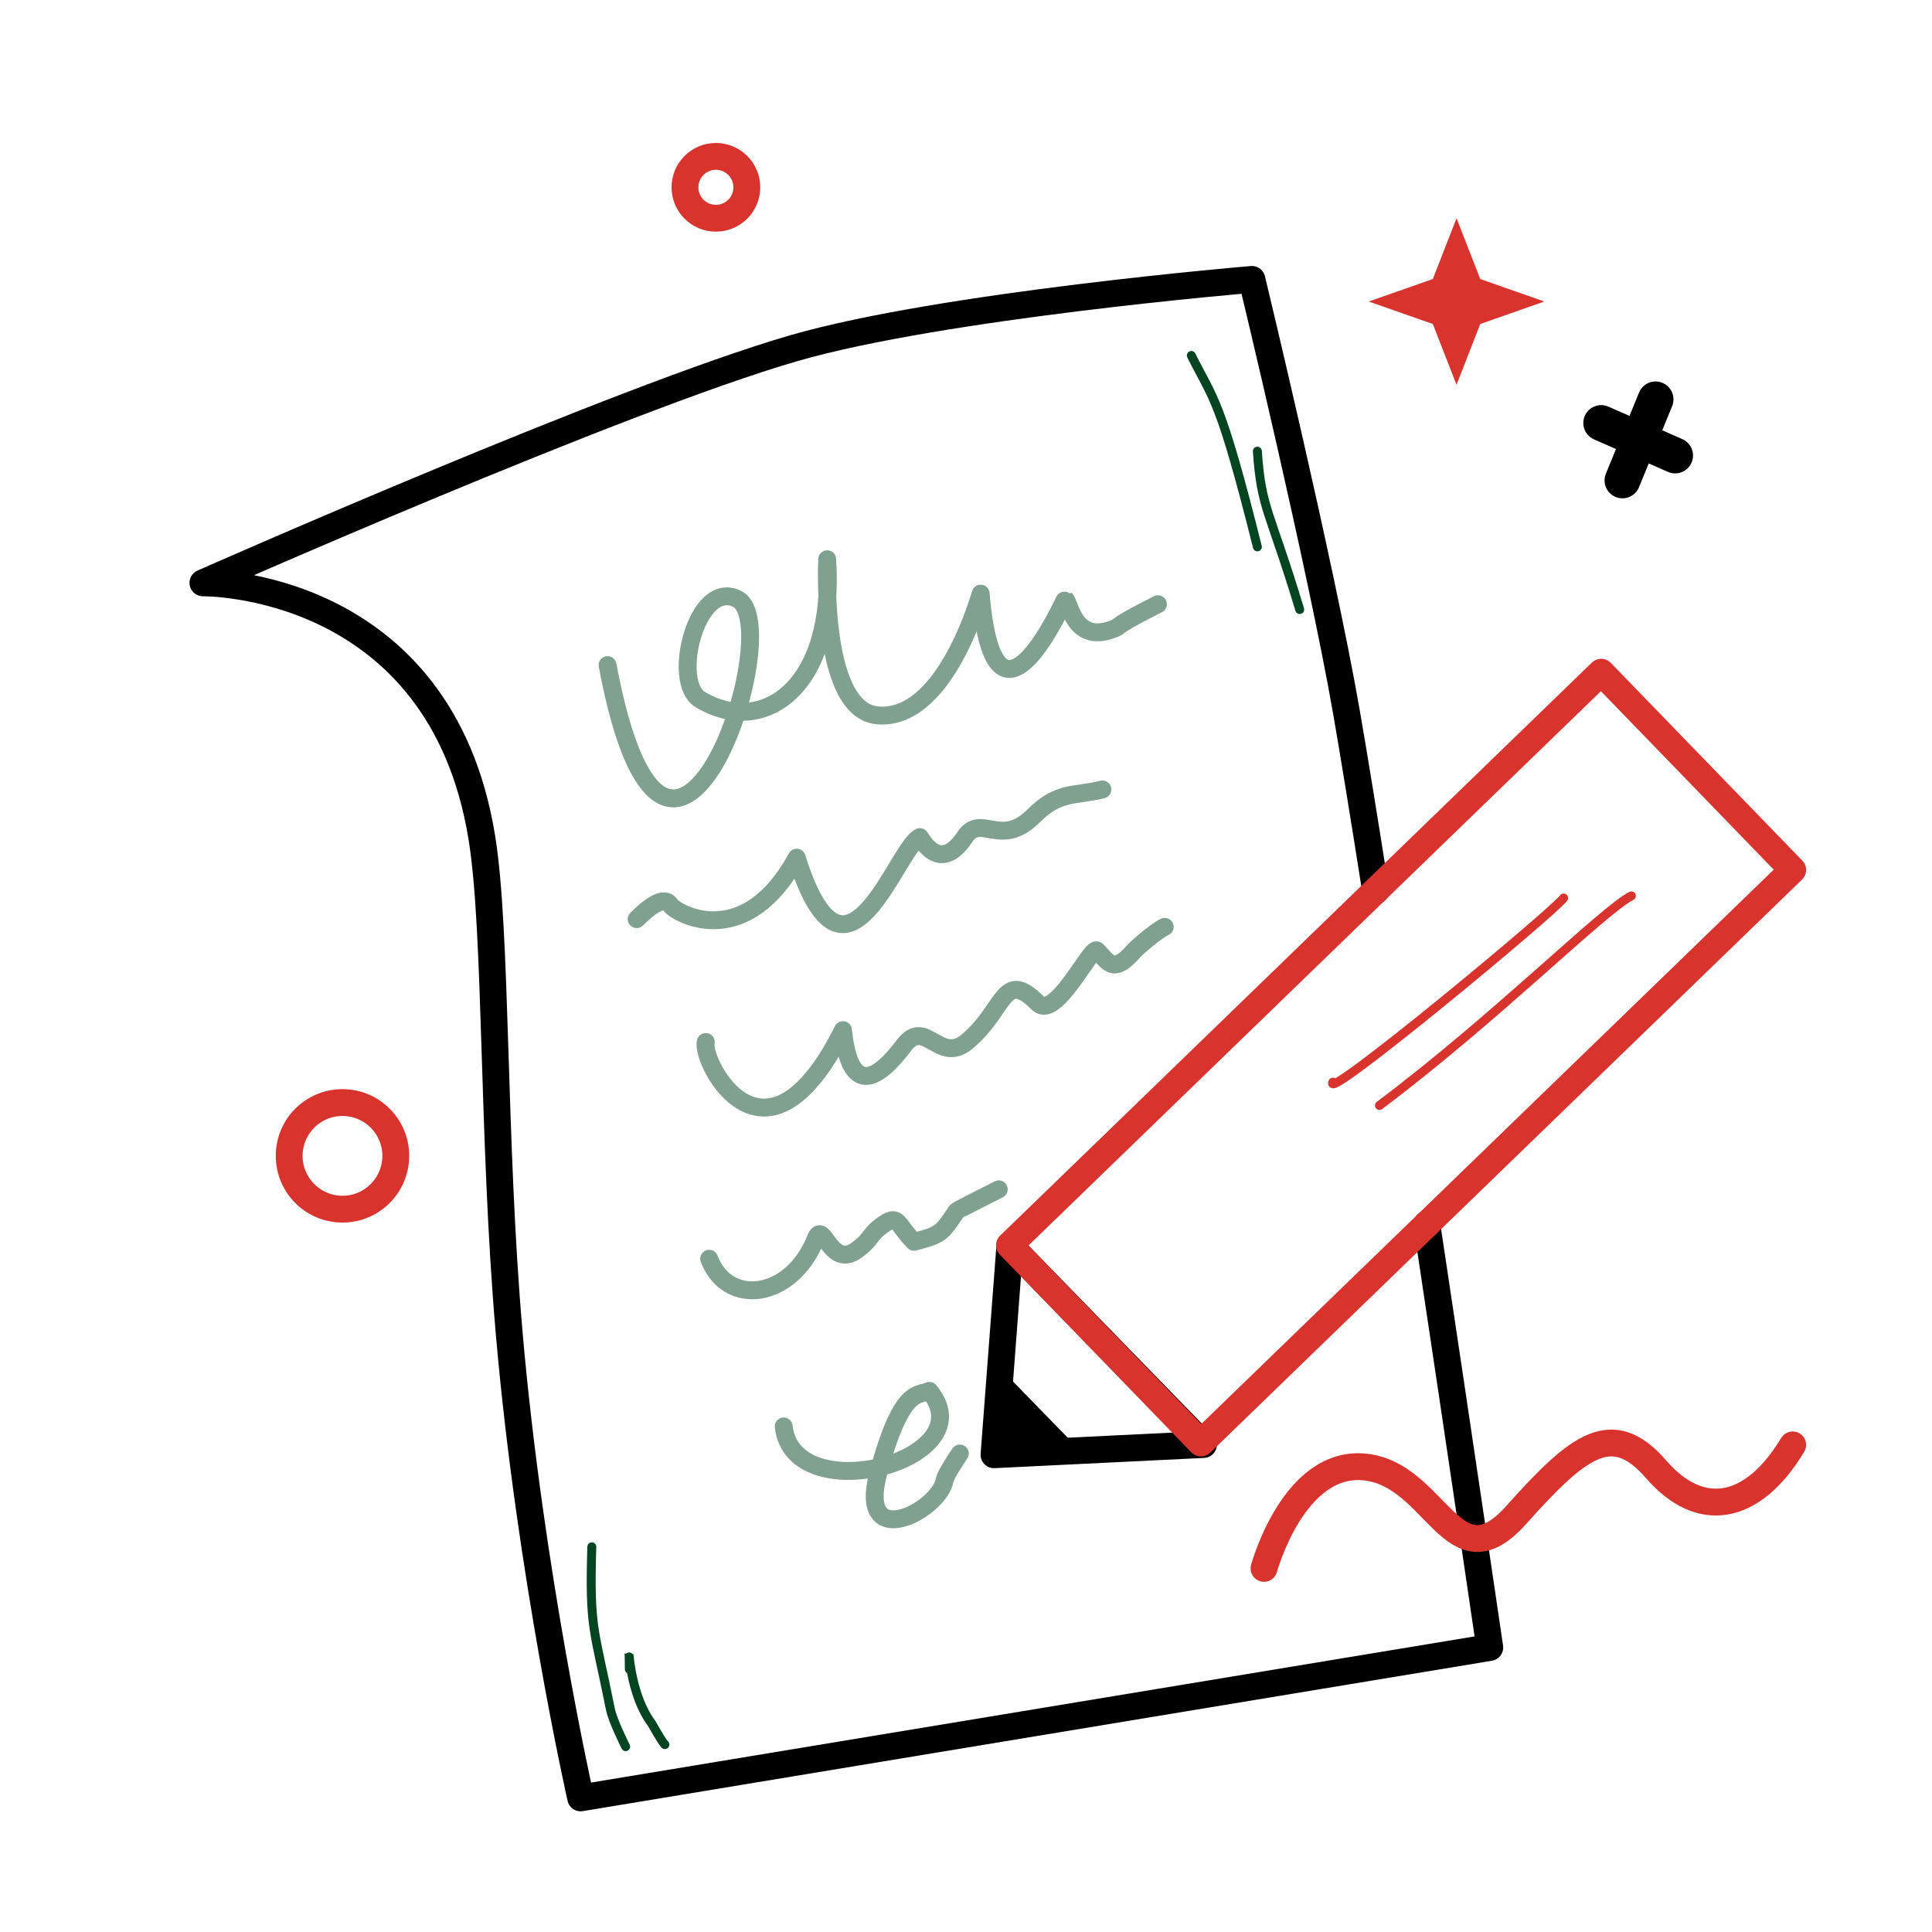 <?xml version="1.0" encoding="UTF-8" standalone="no"?><!DOCTYPE svg PUBLIC "-//W3C//DTD SVG 1.1//EN" "http://www.w3.org/Graphics/SVG/1.1/DTD/svg11.dtd"><svg width="100%" height="100%" viewBox="0 0 4500 4500" version="1.1" xmlns="http://www.w3.org/2000/svg" xmlns:xlink="http://www.w3.org/1999/xlink" xml:space="preserve" xmlns:serif="http://www.serif.com/" style="fill-rule:evenodd;clip-rule:evenodd;stroke-linecap:round;stroke-linejoin:round;stroke-miterlimit:1.5;"><rect id="Artboard15" x="0" y="0" width="4500" height="4500" style="fill:none;"/><path d="M3323.31,2851.55c78.055,517.619 146.662,985.772 146.662,985.772l-2117.53,350.294c0,-0 -117.842,-522.224 -166.478,-1082.86c-39.363,-453.743 -27.996,-931.778 -63.434,-1152.45c-96.698,-602.132 -649.907,-594.72 -649.907,-594.72c-0,-0 969.003,-428.773 1376.22,-546.57c346.03,-100.097 1067.08,-160.211 1067.08,-160.211c0,0 161.353,669.162 220.297,1008.18c17.937,103.165 41.499,248.447 67.824,415.591" style="fill:none;stroke:#000;stroke-width:62.5px;"/><path d="M2315.24,3388.41l36.965,-487.09l450.943,463.228l-487.908,23.862Z" style="fill:none;stroke:#000;stroke-width:62.5px;"/><path d="M2315.24,3388.41l15.212,-200.448l185.573,190.628l-200.785,9.82Z"/><path d="M3392.56,508.33l55.23,141.57l149.256,52.386l-149.256,52.386l-55.23,141.57l-55.23,-141.57l-149.257,-52.386l149.257,-52.386l55.23,-141.57Z" style="fill:#d9332e;"/><path d="M3204.06,2074.58l525.45,-508.828l445.998,460.568l-852.192,825.234" style="fill:none;stroke:#d9332e;stroke-width:62.5px;"/><path d="M3323.31,2851.55l-526.112,509.468l-445.998,-460.568l852.854,-825.874" style="fill:none;stroke:#d9332e;stroke-width:62.5px;"/><circle cx="797.696" cy="2692.21" r="124.137" style="fill:none;stroke:#d9332e;stroke-width:62.5px;"/><circle cx="1667.47" cy="436.294" r="72.035" style="fill:none;stroke:#d9332e;stroke-width:62.5px;"/><g><path d="M3729.49,985.222l172.216,75.74" style="fill:none;stroke:#000;stroke-width:83.33px;"/><path d="M3778.99,1119.03l77.178,-188.832" style="fill:none;stroke:#000;stroke-width:83.33px;"/></g><path d="M2944.14,3653.1c-0,0 68.591,-252.962 234.931,-236.166c166.339,16.797 204.902,277.064 352.27,111.917c147.367,-165.147 224.824,-223.518 326.306,-106.27c101.481,117.248 223.518,99.501 317.862,-57.137" style="fill:none;stroke:#d9332e;stroke-width:62.5px;"/><path d="M1415.13,1549.14c141.215,753.138 424.697,-92.731 301.997,-154.08c-94.72,-47.359 -154.053,193.541 -86.285,234.202c147.305,88.382 315.697,-28.713 295.835,-326.65c-1.054,30.543 -12.135,351.88 117.1,363.629c151.191,13.745 231.821,-255.026 240.365,-283.507c32.349,388.188 195.826,10.928 197.223,12.326c10.894,10.894 21.44,108.793 117.101,67.795c8.319,-3.565 3.139,-7.734 98.612,-55.468" style="fill:none;stroke:#81a190;stroke-width:41.67px;"/><path d="M1482.93,2140.81c66.228,-66.228 76.695,-34.243 80.122,-30.816c24.421,24.421 176.419,100.941 292.618,-112.277c113.633,361.936 230.845,-20.027 286.724,-47.966c1.607,-0.804 44.717,90.087 104.774,-0c37.801,-56.702 83.426,27.513 160.244,-49.306c58.713,-58.714 95.557,-45.46 160.243,-61.632" style="fill:none;stroke:#81a190;stroke-width:41.67px;"/><path d="M1643.92,2427.02c-11.711,46.84 138.303,334.783 319.501,-27.612c2.876,11.504 11.614,209.35 142,35.5c49.173,-65.564 82.494,44.026 145.945,-7.888c90.166,-73.773 83.918,-172.471 165.667,-90.723c41.769,41.77 124.973,-135.361 138.056,-122.278c26.161,26.162 37.436,57.565 86.778,-0c3.563,-4.157 46.928,-43.187 71,-55.222" style="fill:none;stroke:#81a190;stroke-width:41.67px;"/><path d="M1651.81,2931.91c41.867,111.644 191.063,96.262 248.5,-47.334c17.459,-43.646 33.61,71.223 94.667,27.611c38.224,-27.302 27.804,-37.713 67.056,-63.111c31.044,-20.088 27.957,4.291 67.056,43.389c61.554,-16.787 62.863,-17.378 98.611,-71c1.97,-2.956 90.658,-47.301 98.611,-51.278" style="fill:none;stroke:#81a190;stroke-width:41.67px;"/><path d="M1825.37,3322.41c22.089,198.809 473.76,78.61 339.223,-82.834c-25.841,12.92 -63.349,-12.281 -118.334,189.334c-51.894,190.282 139.704,90.37 153.834,19.722c1.136,-5.68 2.818,-14.089 35.5,-63.111" style="fill:none;stroke:#81a190;stroke-width:41.67px;"/><path d="M3104.54,2520.57c-25.536,51.072 517.881,-399.634 537.432,-428.959" style="fill:none;stroke:#d9332e;stroke-width:20.83px;"/><path d="M3213.02,2574.81c268.41,-201.306 522.275,-455.894 586.738,-488.126" style="fill:none;stroke:#d9332e;stroke-width:20.83px;"/><path d="M1378.44,3602.82c-5.832,192.463 5.751,190.471 43.39,378.668c5.258,26.293 32.145,80.069 35.5,86.778" style="fill:none;stroke:#044421;stroke-width:20.83px;"/><path d="M1465.85,3887.8c-0,-106.169 -11.154,42.351 52.508,127.232c1.207,1.609 22.188,40.364 30.294,48.47" style="fill:none;stroke:#044421;stroke-width:20.83px;"/><path d="M2774.83,827.998c51.778,103.554 66.935,98.124 153.834,445.724" style="fill:none;stroke:#044421;stroke-width:20.83px;"/><path d="M2928.66,1050.86c8.989,134.845 28.56,136.432 98.611,368.806" style="fill:none;stroke:#044421;stroke-width:20.83px;"/></svg>